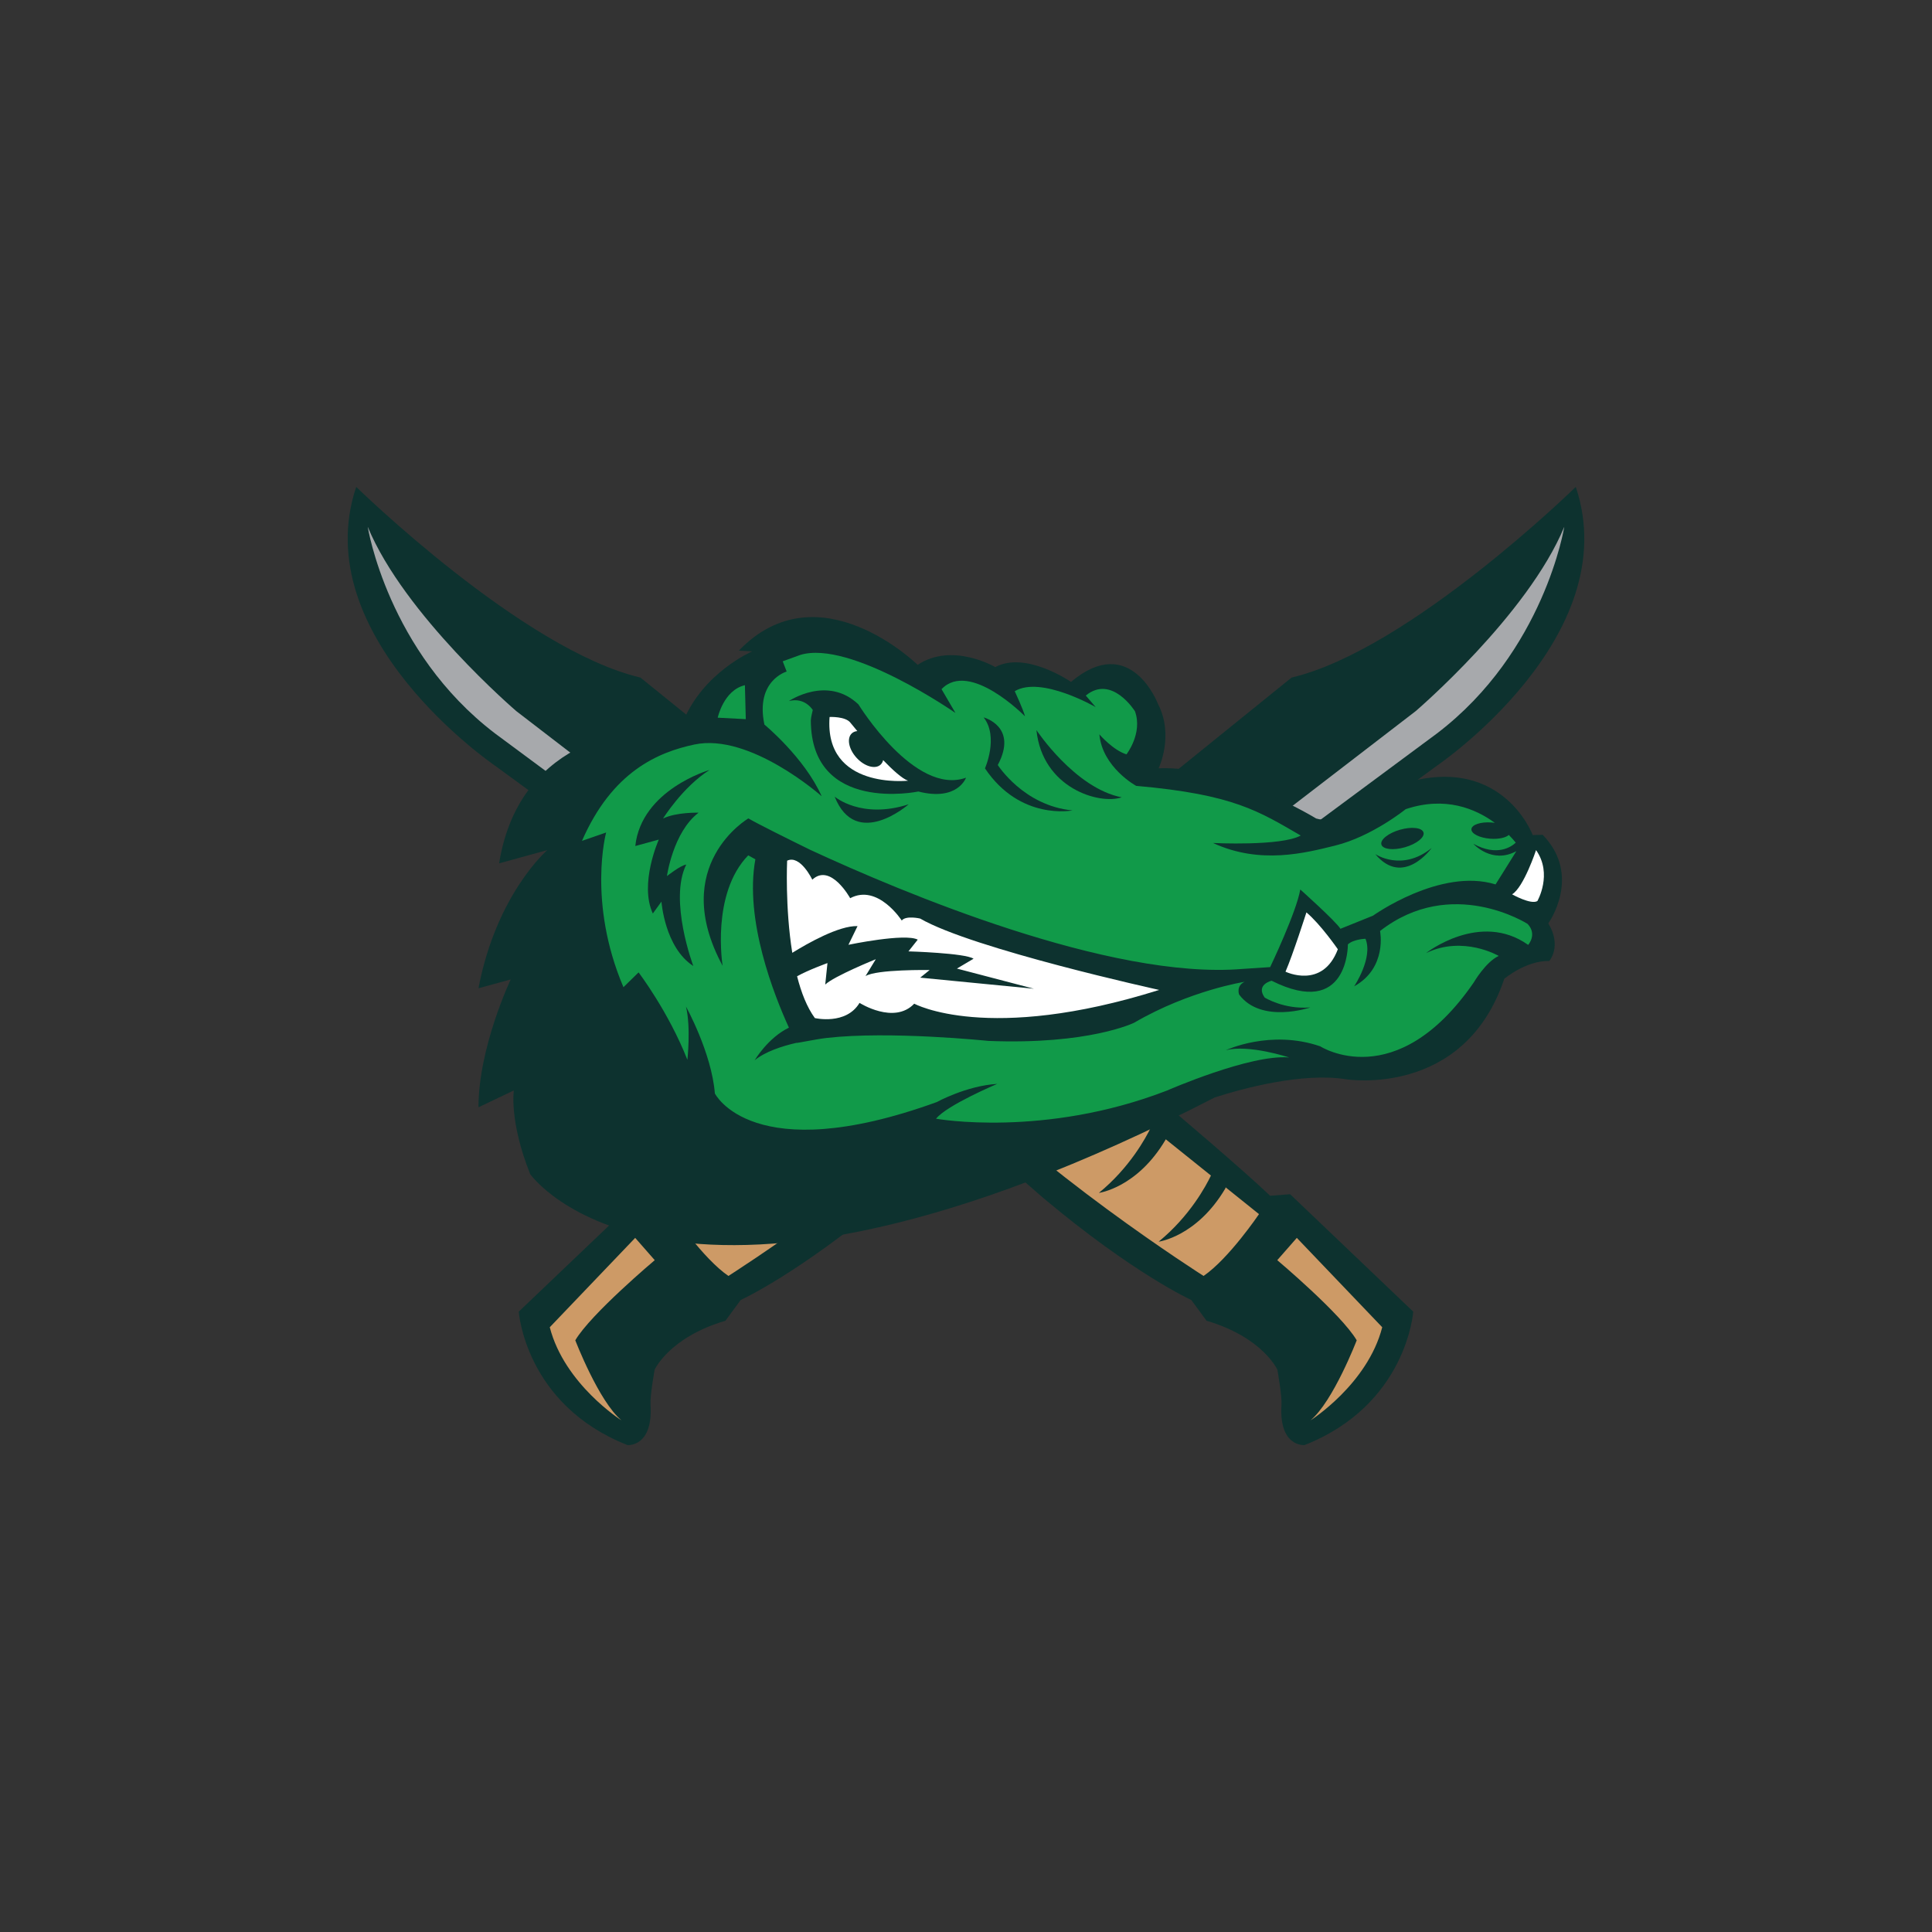 <?xml version="1.0" encoding="utf-8"?>
<!-- Generator: Adobe Illustrator 16.0.0, SVG Export Plug-In . SVG Version: 6.00 Build 0)  -->
<!DOCTYPE svg PUBLIC "-//W3C//DTD SVG 1.1 Tiny//EN" "http://www.w3.org/Graphics/SVG/1.1/DTD/svg11-tiny.dtd">
<svg version="1.1" baseProfile="tiny" id="Layer_1" xmlns="http://www.w3.org/2000/svg" xmlns:xlink="http://www.w3.org/1999/xlink"
	 x="0px" y="0px" width="350px" height="350px" viewBox="0 0 350 350" overflow="scroll" xml:space="preserve">
<rect x="0" y="0" width="350" height="350" fill="#333333" stroke="none"/>
<g>
	<g>
		<g>
			<path fill="#0D322F" d="M285.468,88.205c0,0-30.142,29.501-51.485,34.543l-59.065,47.748l-2.053-2.151l-7.886,7.399l0.325,2.148
				c0,0-35.812,29.584-45.396,38.729l-3.626-0.276L93.98,237.615c0,0,1.132,16.853,19.699,24.176c0,0,4.673,0.406,4.167-7.337
				c-0.104-1.587,0.744-6.315,0.744-6.315s2.625-5.865,12.829-8.875l2.766-3.76c0,0,10.437-4.725,26.823-18.489
				c0,0,5.485-4.825,16.014-13.763c0,0,3.58-3.062,7.039-4.642c1.518-0.691,3.013-1.1,4.173-0.839l6.319-5.778l-2.859-3.126
				l68.685-50.2C260.378,138.667,294.579,115.381,285.468,88.205z"/>
			<path fill="#A7A9AC" d="M283.386,95.423c0,0-3.592,22.605-23.063,37.444l-72.526,53.741l-2.737-2.869l71.408-54.915
				C256.467,128.823,276.762,111.456,283.386,95.423z"/>
			<path fill="#CD9A66" d="M169.219,181.986l-7.083,5.685c1.309,2.431,4.143,6.931,8.871,10.795c0,0-6.405-0.837-11.491-8.691
				l-8.112,6.511c1.207,2.318,4.085,7.093,9.068,11.165c0,0-6.595-0.861-11.714-9.042l-7.256,5.824
				c0.919,1.902,3.861,7.325,9.422,11.87c0,0-6.926-0.899-12.092-9.656c0,0-0.006-0.024-0.014-0.06l-8.192,6.575
				c0.856,1.794,3.801,7.341,9.474,11.979c0,0-6.926-0.901-12.094-9.659c0,0-0.019-0.072-0.04-0.186l-6.046,4.854
				c0,0,5.446,8.06,10.041,11.199c0,0,30.723-19.506,47.502-38.064C179.464,193.084,170.907,185.14,169.219,181.986z"/>
			<path fill="#CD9A66" d="M115.07,224.253l3.542,4.038c0,0-11.598,9.755-14.394,14.516c0,0,4.248,11.056,8.371,14.507
				c0,0-10.33-6.528-12.993-16.873L115.07,224.253z"/>
		</g>
		<g>
			<path fill="#0D322F" d="M64.532,88.205c0,0,30.143,29.501,51.486,34.543l59.064,47.748l2.053-2.151l7.887,7.399l-0.326,2.148
				c0,0,35.813,29.584,45.397,38.729l3.626-0.276l22.3,21.271c0,0-1.131,16.853-19.698,24.176c0,0-4.673,0.406-4.167-7.337
				c0.104-1.587-0.744-6.315-0.744-6.315s-2.625-5.865-12.829-8.875l-2.767-3.76c0,0-10.436-4.725-26.821-18.489
				c0,0-5.484-4.825-16.015-13.763c0,0-3.579-3.062-7.039-4.642c-1.518-0.691-3.013-1.1-4.173-0.839l-6.319-5.778l2.859-3.126
				l-68.684-50.2C89.624,138.667,55.421,115.381,64.532,88.205z"/>
			<path fill="#A7A9AC" d="M66.614,95.423c0,0,3.593,22.605,23.063,37.444l72.527,53.741l2.737-2.869l-71.407-54.915
				C93.534,128.823,73.239,111.456,66.614,95.423z"/>
			<path fill="#CD9A66" d="M180.781,181.986l7.083,5.685c-1.308,2.431-4.143,6.931-8.871,10.795c0,0,6.405-0.837,11.491-8.691
				l8.112,6.511c-1.207,2.318-4.085,7.093-9.068,11.165c0,0,6.596-0.861,11.715-9.042l7.255,5.824
				c-0.919,1.902-3.861,7.325-9.422,11.87c0,0,6.925-0.899,12.092-9.656c0,0,0.007-0.024,0.015-0.06l8.191,6.575
				c-0.855,1.794-3.801,7.341-9.474,11.979c0,0,6.926-0.901,12.093-9.659c0,0,0.019-0.072,0.039-0.186l6.048,4.854
				c0,0-5.446,8.06-10.041,11.199c0,0-30.723-19.506-47.503-38.064C170.536,193.084,179.093,185.14,180.781,181.986z"/>
			<path fill="#CD9A66" d="M234.93,224.253l-3.542,4.038c0,0,11.597,9.755,14.394,14.516c0,0-4.248,11.056-8.37,14.507
				c0,0,10.329-6.528,12.992-16.873L234.93,224.253z"/>
		</g>
	</g>
	<path fill="#0D322F" d="M279.47,151.23l-1.806,0.047c0,0-5.828-15.709-25.124-8.784c0,0-8.439,7.447-14.104,5.787
		c0,0-15.71-9.631-28.546-9.097c0,0,2.858-5.897-0.102-11.642c0,0-4.958-13.123-15.765-4.008c0,0-8.178-5.661-13.723-2.681
		c0,0-7.748-4.583-14.063-0.409c0,0-17.925-17.608-32.392-2.576l2.413,0.138c0,0-8.935,3.846-12.518,12.773
		c0,0-2.772,0.257-6.458,1.484c0,0-22.967-0.019-26.865,24.143l8.727-2.399c0,0-9.22,7.959-12.464,25.025l5.841-1.594
		c0,0-5.841,12.283-5.841,23.159l6.401-3.049c0,0-0.855,5.597,2.973,15.165c0,0,25.75,36.692,124.004-13.899
		c5.116-1.64,15.819-4.561,23.819-3.292c0,0,21.372,3.461,28.64-18.211c0,0,3.93-3.314,8.147-3.223c0,0,2.341-2.638-0.176-6.805
		C280.489,167.281,286.689,158.672,279.47,151.23z"/>
	<path fill="#119A49" d="M276.842,171.175c0,0,1.691-1.886-0.098-3.796c0,0-13.748-8.828-26.736,1.28c0,0,1.377,6.657-4.692,10.027
		c0,0,3.479-5.177,2.052-8.62c0,0-2.14,0.057-3.186,1.02c0,0,0.151,13.582-13.817,6.583c0,0-2.927,0.679-1.259,3.044
		c0,0,3.47,2.186,8.278,1.793c0,0-8.89,3.042-12.911-2.342c0,0-0.576-1.592,1.012-2.302c0,0-9.933,1.529-20.02,7.412
		c0,0-8.127,4.026-26.416,3.296c0,0-17.813-1.848-29.298-0.536l0,0c0,0-0.003,0-0.003,0.001c-2.055,0.234-5.446,0.984-5.495,0.89
		c-2.638,0.608-5.632,1.595-7.542,3.154c0,0,2.4-4.073,6.211-5.908c-2.682-5.865-8.088-19.516-6.08-30.503l-1.296-0.712
		c-6.779,6.982-4.634,20.008-4.634,20.008c-9.842-18.216,4.661-26.701,4.661-26.701c1.878,1.084,7.255,3.753,11.249,5.712
		c16.461,7.622,54.224,23.561,78.266,21.556l5.012-0.331c0,0,4.761-9.961,5.458-14.062c0,0,6.439,5.754,7.278,7.122l5.895-2.377
		c0,0,12.222-8.75,22.205-5.663c0,0,2.509-3.983,3.764-6.021c-4.456,2.409-7.785-1.337-7.785-1.337
		c4.344,2.382,6.923,0.506,7.681-0.209c-0.303-0.372-0.724-0.854-1.256-1.394c-0.562,0.503-1.862,0.793-3.352,0.683
		c-1.953-0.146-3.488-0.921-3.428-1.734c0.062-0.812,1.692-1.353,3.646-1.208c0.205,0.015,0.402,0.039,0.596,0.067
		c-3.494-2.562-8.986-4.875-16.146-2.479c0,0-6.107,4.95-12.778,6.596c-5.373,1.325-13.563,3.49-22.131-0.47
		c0,0,12.33,0.617,15.893-1.35c-7.542-4.355-12.105-7.45-29.813-8.997c0,0-6.11-3.322-6.667-9.331c0,0,2.484,2.88,4.912,3.621
		c0,0,2.98-3.826,1.538-7.803c0,0-4.19-6.718-8.908-2.848l1.794,2.095c0,0-9.919-5.737-14.664-2.884c0,0,1.56,3.358,1.858,4.555
		c0,0-10.036-10.238-15.119-4.924l2.521,4.314c0,0-19.084-13.292-28.113-10.514l-3.183,1.154l0.717,1.855
		c0,0-5.713,1.62-4.033,9.608c0,0,7.249,5.969,10.375,12.981c0,0-12.96-11.522-23.067-9.368
		c-6.557,1.397-14.862,4.865-20.358,17.456l4.378-1.519c0,0-3.42,12.604,3.137,28.026l2.741-2.682c0,0,5.404,7.088,8.843,15.833
		c0,0,0.652-5.84-0.25-9.631c0,0,4.641,8.364,5.227,15.725c0,0,6.78,13.678,40.195,1.567c0,0,5.344-2.949,10.957-3.296
		c0,0-9.136,3.851-11.08,6.311c0,0,19.566,3.508,41.83-5.102c0,0,15.087-6.615,22.13-5.995c0,0-7.291-2.42-11.478-1.308
		c0,0,8.065-3.824,17.114-0.712c0,0,13.748,8.879,27.808-11.563c0,0,2.161-3.722,4.526-4.813c0,0-6.422-3.771-13.164-0.517
		C258.343,172.659,268.114,164.976,276.842,171.175z"/>
	<path fill="#119A49" d="M130.022,130.015c0,0,1.065-4.983,4.924-5.886l0.16,6.153L130.022,130.015z"/>
	<path fill="#0D322F" d="M142.917,127c0,0,6.971-4.731,12.597,0.61c0,0,10.202,16.6,19.485,13.28c0,0-1.494,4.322-8.636,2.5
		c0,0-19.413,4.081-19.474-12.879c-0.002-0.479,0.353-1.883,0.353-1.883S145.843,126.255,142.917,127z"/>
	<path fill="#0D322F" d="M187.76,132.262c0,0,6.966,10.527,15.441,12.181C199.192,145.821,188.837,142.808,187.76,132.262z"/>
	<path fill="#0D322F" d="M180.757,138.588c3.733-6.99-2.56-8.622-2.56-8.622c2.769,3.542,0.239,9.229,0.239,9.229
		c6.405,9.538,15.858,7.62,15.858,7.62C185.438,145.975,180.757,138.588,180.757,138.588z"/>
	<path fill="#FFFFFF" d="M278.271,154.005c0,0-2.233,6.75-4.343,8.01c0,0,3.396,1.919,4.582,1.22
		C278.51,163.234,281.328,158.342,278.271,154.005z"/>
	<path fill="#FFFFFF" d="M236.668,165.291c0,0-2.46,7.693-3.786,10.739c0,0,6.706,3.272,9.481-4.061
		C242.363,171.969,239.234,167.433,236.668,165.291z"/>
	<path fill="#0D322F" d="M128.533,139.487c0,0-12.341,3.553-13.444,13.777l4.26-1.167c0,0-3.585,7.988-1.083,13.394l1.561-2.154
		c0,0,0.589,8.315,5.773,11.662c0,0-4.474-11.882-1.285-18.369c-0.986,0.101-3.49,2.08-3.49,2.08s1.099-7.957,5.729-11.483
		c0,0-4.041-0.124-6.435,1.057C120.12,148.285,123.641,142.599,128.533,139.487z"/>
	<path fill="#0D322F" d="M151.211,144.32c0,0,4.831,4.159,13.407,1.384C164.619,145.704,155.081,154.086,151.211,144.32z"/>
	
		<ellipse transform="matrix(-0.276 -0.961 0.961 -0.276 178.255 438.055)" fill="#0D322F" cx="254.145" cy="151.878" rx="1.65" ry="3.968"/>
	<path fill="#0D322F" d="M249.144,154.728c0,0,4.803,3.272,10.211-1.102C259.354,153.625,254.221,160.82,249.144,154.728z"/>
	<path fill="none" d="M149.747,188.034"/>
	<path fill="#FFFFFF" d="M166.694,166.405c0,0-2.558-0.603-3.336,0.354c0,0-4.324-6.715-9.341-4.041c0,0-3.546-6.444-6.862-3.358
		c0,0-2.178-4.572-4.558-3.439c0,0-0.392,8.485,0.933,16.691c2.731-1.693,8.446-4.953,11.823-4.842l-1.651,3.388
		c0,0,10.25-2.149,12.557-0.932l-1.685,2.123c0,0,10.296,0.301,11.795,1.333l-3.014,1.785l13.948,3.652l-20.597-2.008l1.704-1.382
		c0,0-9.642-0.151-11.617,1.104l1.868-3.063c0,0-7.595,3.079-9.162,4.592l0.406-3.892c0,0-3.477,1.249-5.505,2.392
		c0.744,2.93,1.781,5.607,3.22,7.571c0,0,5.656,1.326,8.093-2.752c0,0,6.261,3.986,9.909,0.145c0,0,13.307,7.283,44.373-2.491
		C209.996,179.334,176.207,171.913,166.694,166.405z"/>
	<path fill="#FFFFFF" d="M159.99,137.702c-0.078,0.327-0.233,0.61-0.469,0.827c-0.964,0.882-2.909,0.324-4.344-1.244
		c-1.436-1.568-1.818-3.555-0.854-4.437c0.265-0.242,0.604-0.372,0.986-0.406c-0.765-0.914-1.247-1.514-1.247-1.514
		c-0.9-1.181-3.775-1.04-3.775-1.04c-0.995,13.21,14.221,11.543,14.221,11.543C163.47,141.082,161.744,139.52,159.99,137.702z"/>
</g>
</svg>
